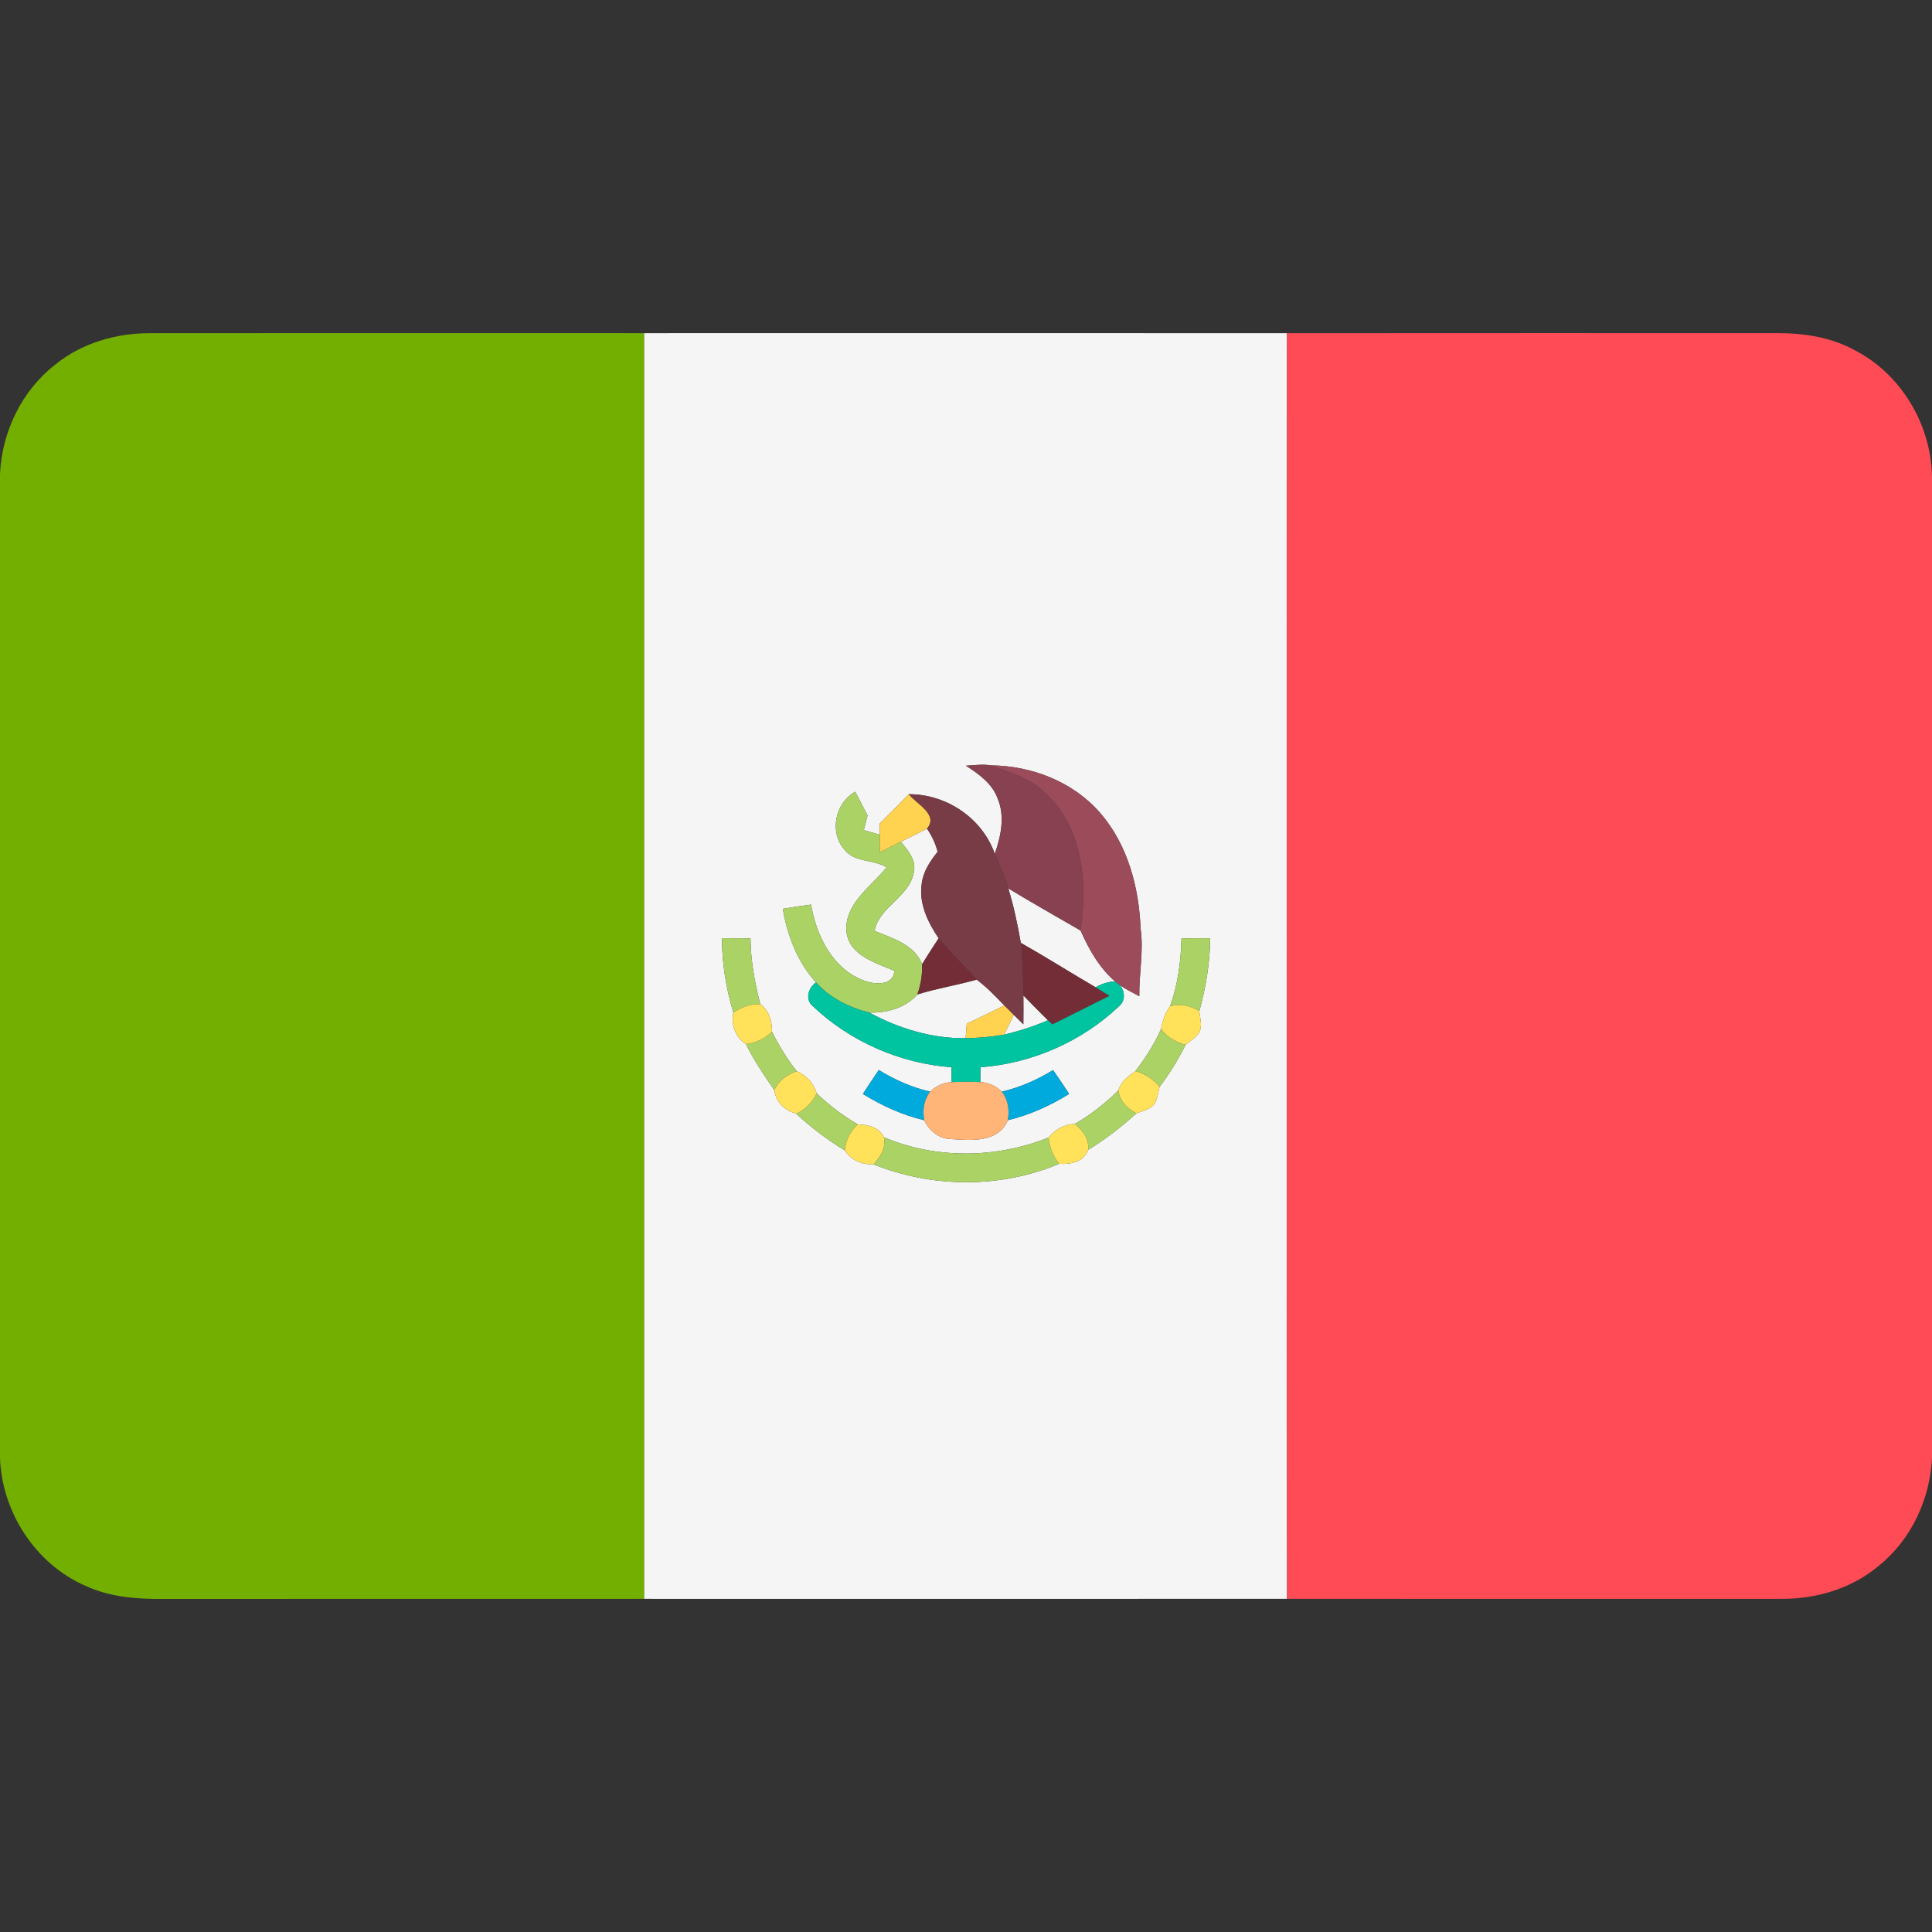 <?xml version="1.0" encoding="UTF-8" ?>
<!DOCTYPE svg PUBLIC "-//W3C//DTD SVG 1.1//EN" "http://www.w3.org/Graphics/SVG/1.1/DTD/svg11.dtd">
<svg width="512pt" height="512pt" viewBox="0 0 512 512" version="1.1" xmlns="http://www.w3.org/2000/svg">
<rect x="0" y="0" width="512" height="512" fill="#333333" stroke="none"/>
<g id="#73af00ff">
<path fill="#73af00" opacity="1.00" d=" M 14.66 96.61 C 21.74 90.84 30.93 88.24 39.97 88.30 C 83.55 88.27 127.13 88.27 170.72 88.29 C 170.74 200.10 170.74 311.90 170.72 423.71 C 128.48 423.75 86.24 423.69 44.00 423.73 C 36.78 423.83 29.34 423.37 22.69 420.28 C 9.43 414.52 0.52 400.78 0.00 386.40 L 0.00 125.63 C 0.51 114.45 5.76 103.50 14.66 96.61 Z" />
</g>
<g id="#f5f5f5ff">
<path fill="#f5f5f5" opacity="1.00" d=" M 170.72 88.29 C 227.50 88.27 284.28 88.27 341.07 88.30 C 340.99 200.10 340.97 311.90 341.08 423.70 C 284.29 423.73 227.50 423.73 170.72 423.71 C 170.74 311.90 170.74 200.10 170.72 88.29 M 255.98 202.92 C 259.39 205.12 262.98 207.65 264.40 211.65 C 266.40 216.40 265.23 221.63 263.63 226.30 C 260.31 216.80 250.83 210.46 240.85 210.47 C 238.30 213.08 235.72 215.66 233.14 218.24 C 233.14 218.98 233.14 220.46 233.14 221.20 C 231.73 220.79 230.32 220.40 228.91 219.99 C 229.23 218.69 229.58 217.40 229.91 216.11 C 228.83 214.01 227.74 211.92 226.65 209.82 C 221.33 212.75 219.70 220.51 223.76 225.13 C 226.48 228.67 231.44 227.66 234.95 229.85 C 230.79 235.03 223.60 239.60 224.34 247.11 C 225.27 253.39 232.09 255.08 237.00 257.29 C 236.83 261.29 231.77 260.96 229.05 259.89 C 220.68 256.86 216.33 248.01 214.94 239.73 C 212.44 240.04 209.94 240.41 207.46 240.85 C 208.65 247.95 211.35 254.98 216.26 260.36 C 214.25 261.72 213.26 264.79 215.33 266.57 C 225.26 276.02 238.51 281.82 252.17 282.83 C 252.18 284.14 252.19 285.46 252.20 286.78 C 250.05 286.83 248.02 287.80 246.51 289.30 C 241.66 288.20 237.11 286.15 232.88 283.57 C 231.46 285.67 230.06 287.78 228.68 289.90 C 233.71 293.03 239.16 295.50 244.94 296.87 C 246.19 299.58 248.78 301.79 251.87 301.85 C 257.20 302.23 264.59 302.94 267.07 296.87 C 272.84 295.49 278.30 293.03 283.33 289.90 C 281.94 287.77 280.53 285.66 279.08 283.58 C 274.88 286.17 270.32 288.19 265.49 289.30 C 263.97 287.81 261.95 286.83 259.80 286.78 C 259.81 285.46 259.82 284.14 259.83 282.83 C 273.50 281.82 286.77 276.01 296.68 266.54 C 298.31 265.14 298.10 262.59 296.75 261.08 C 298.40 262.18 300.18 263.06 301.93 264.01 C 301.83 258.02 303.12 252.06 302.27 246.08 C 301.84 235.16 298.86 223.85 291.57 215.45 C 284.41 207.17 273.41 202.93 262.61 202.83 C 260.41 202.47 258.17 202.80 255.98 202.92 M 191.33 248.63 C 191.32 255.31 192.43 261.94 194.34 268.34 C 193.71 271.68 194.85 274.81 197.70 276.72 C 199.81 281.01 202.49 284.98 205.22 288.90 C 205.63 292.14 207.97 294.28 211.00 295.14 C 214.95 298.81 219.27 302.06 223.88 304.86 C 225.58 307.51 228.40 308.67 231.48 308.56 C 247.09 314.86 265.15 314.95 280.70 308.42 C 283.72 308.61 287.20 307.98 288.36 304.74 C 292.91 301.93 297.19 298.68 301.13 295.05 C 302.50 294.50 304.03 294.21 305.23 293.28 C 306.79 291.99 306.78 289.79 307.32 288.00 C 309.95 284.51 312.25 280.79 314.20 276.87 C 315.39 275.86 316.85 275.07 317.72 273.73 C 318.79 271.95 318.00 269.88 317.83 267.98 C 319.56 261.68 320.66 255.20 320.71 248.65 C 318.17 248.65 315.64 248.65 313.11 248.67 C 312.93 254.76 312.19 260.91 310.07 266.66 C 308.81 268.47 308.05 270.53 307.69 272.70 C 305.91 276.69 303.57 280.40 300.89 283.85 C 299.03 285.19 297.02 286.63 296.39 288.98 C 292.89 292.37 289.07 295.44 284.83 297.86 C 282.01 297.95 279.64 299.32 277.88 301.46 C 264.03 307.02 248.04 307.22 234.24 301.39 C 232.98 298.67 230.01 298.08 227.32 297.97 C 223.38 295.67 219.73 292.91 216.44 289.76 C 215.61 287.05 213.74 284.98 211.14 283.88 C 208.59 280.64 206.41 277.11 204.59 273.41 C 204.61 270.63 203.84 267.81 201.49 266.11 C 200.01 260.41 198.94 254.59 198.89 248.68 C 196.37 248.66 193.85 248.64 191.33 248.63 Z" />
<path fill="#f5f5f5" opacity="1.00" d=" M 238.73 223.06 C 241.04 221.90 243.38 220.81 245.66 219.60 C 246.94 221.47 247.93 223.52 248.48 225.73 C 246.52 228.18 244.69 230.90 244.28 234.10 C 243.42 239.35 245.89 244.42 248.75 248.66 C 247.27 250.92 245.79 253.20 244.37 255.51 C 242.27 250.24 236.49 248.68 231.76 246.69 C 233.05 240.14 241.15 237.69 242.19 231.02 C 242.84 227.85 240.56 225.32 238.73 223.06 Z" />
<path fill="#f5f5f5" opacity="1.00" d=" M 267.20 235.42 C 273.52 239.27 279.97 242.90 286.37 246.61 C 288.58 251.61 291.33 256.50 295.53 260.11 C 293.66 260.10 291.94 260.78 290.32 261.63 C 283.69 257.76 277.20 253.66 270.53 249.87 C 269.67 245.00 268.66 240.15 267.20 235.42 Z" />
<path fill="#f5f5f5" opacity="1.00" d=" M 243.11 263.54 C 248.27 261.92 253.63 261.08 258.83 259.61 C 261.52 261.62 263.83 264.05 266.16 266.45 C 262.86 268.09 259.56 269.74 256.21 271.27 C 256.10 272.56 256.00 273.84 255.90 275.14 C 246.94 275.24 238.20 272.57 230.37 268.35 C 235.09 268.45 239.87 267.17 243.11 263.54 Z" />
<path fill="#f5f5f5" opacity="1.00" d=" M 271.20 271.45 C 271.22 268.90 271.24 266.35 271.21 263.80 C 273.36 266.02 275.52 268.22 277.73 270.38 C 273.98 272.00 270.07 273.25 266.09 274.20 C 266.95 272.45 267.81 270.70 268.67 268.95 C 269.51 269.79 270.35 270.61 271.20 271.45 Z" />
</g>
<g id="#ff4b55ff">
<path fill="#ff4b55" opacity="1.00" d=" M 341.07 88.30 C 384.38 88.25 427.69 88.29 471.01 88.28 C 477.98 88.28 485.13 89.33 491.32 92.71 C 503.75 98.99 511.77 112.46 512.00 126.32 L 512.00 386.31 C 511.50 397.26 506.51 408.01 497.92 414.92 C 490.75 421.00 481.29 423.79 471.98 423.71 C 428.34 423.72 384.71 423.74 341.08 423.70 C 340.97 311.90 340.99 200.10 341.07 88.30 Z" />
</g>
<g id="#874150ff">
<path fill="#874150" opacity="1.00" d=" M 255.98 202.92 C 258.17 202.80 260.41 202.47 262.61 202.83 C 267.65 204.66 273.08 206.22 276.96 210.14 C 286.97 219.15 288.28 234.06 286.37 246.61 C 279.97 242.90 273.52 239.27 267.20 235.42 C 266.28 232.28 264.96 229.28 263.63 226.30 C 265.23 221.63 266.40 216.40 264.40 211.65 C 262.98 207.65 259.39 205.12 255.98 202.92 Z" />
</g>
<g id="#9b4b5aff">
<path fill="#9b4b5a" opacity="1.00" d=" M 262.61 202.83 C 273.41 202.93 284.41 207.17 291.57 215.45 C 298.86 223.85 301.84 235.16 302.27 246.08 C 303.12 252.06 301.83 258.02 301.93 264.01 C 300.18 263.06 298.40 262.18 296.75 261.08 C 296.45 260.84 295.84 260.35 295.53 260.11 C 291.33 256.50 288.58 251.61 286.37 246.61 C 288.28 234.06 286.97 219.15 276.96 210.14 C 273.08 206.22 267.65 204.66 262.61 202.83 Z" />
</g>
<g id="#aad264ff">
<path fill="#aad264" opacity="1.00" d=" M 223.76 225.13 C 219.70 220.51 221.33 212.75 226.65 209.82 C 227.74 211.92 228.83 214.01 229.91 216.11 C 229.58 217.40 229.23 218.69 228.91 219.99 C 230.32 220.40 231.73 220.79 233.14 221.20 C 233.14 222.74 233.16 224.29 233.17 225.84 C 235.02 224.91 236.88 223.98 238.73 223.06 C 240.56 225.32 242.84 227.85 242.19 231.02 C 241.15 237.69 233.05 240.14 231.76 246.69 C 236.49 248.68 242.27 250.24 244.37 255.51 C 244.46 258.24 244.03 260.97 243.11 263.54 C 239.87 267.17 235.09 268.45 230.37 268.35 C 225.05 267.00 219.95 264.52 216.26 260.36 C 211.35 254.98 208.65 247.95 207.46 240.85 C 209.94 240.41 212.44 240.04 214.94 239.73 C 216.33 248.01 220.68 256.86 229.05 259.89 C 231.77 260.96 236.83 261.29 237.00 257.29 C 232.09 255.08 225.27 253.39 224.34 247.11 C 223.60 239.60 230.79 235.03 234.95 229.85 C 231.44 227.66 226.48 228.67 223.76 225.13 Z" />
<path fill="#aad264" opacity="1.00" d=" M 191.33 248.63 C 193.85 248.64 196.37 248.66 198.89 248.68 C 198.94 254.59 200.01 260.41 201.49 266.11 C 198.87 265.95 196.49 266.96 194.34 268.34 C 192.43 261.94 191.32 255.31 191.33 248.63 Z" />
<path fill="#aad264" opacity="1.00" d=" M 313.11 248.67 C 315.64 248.65 318.17 248.65 320.71 248.65 C 320.66 255.20 319.56 261.68 317.83 267.98 C 315.48 266.47 312.79 265.95 310.07 266.66 C 312.19 260.91 312.93 254.76 313.11 248.67 Z" />
<path fill="#aad264" opacity="1.00" d=" M 300.89 283.85 C 303.57 280.40 305.91 276.69 307.69 272.70 C 309.33 274.83 311.59 276.22 314.20 276.87 C 312.25 280.79 309.95 284.51 307.32 288.00 C 305.62 286.00 303.42 284.57 300.89 283.85 Z" />
<path fill="#aad264" opacity="1.00" d=" M 197.70 276.72 C 200.31 276.33 202.70 275.27 204.59 273.41 C 206.41 277.11 208.59 280.64 211.14 283.88 C 208.58 284.78 206.36 286.35 205.22 288.90 C 202.49 284.98 199.81 281.01 197.70 276.72 Z" />
<path fill="#aad264" opacity="1.00" d=" M 284.83 297.86 C 289.07 295.44 292.89 292.37 296.39 288.98 C 296.75 291.82 298.75 293.72 301.13 295.05 C 297.19 298.68 292.91 301.93 288.36 304.74 C 288.68 301.82 286.95 299.60 284.83 297.86 Z" />
<path fill="#aad264" opacity="1.00" d=" M 216.44 289.76 C 219.73 292.91 223.38 295.67 227.32 297.97 C 225.35 299.80 224.14 302.17 223.88 304.86 C 219.27 302.06 214.95 298.81 211.00 295.14 C 213.42 294.03 215.27 292.15 216.44 289.76 Z" />
<path fill="#aad264" opacity="1.00" d=" M 234.24 301.39 C 248.04 307.22 264.03 307.02 277.88 301.46 C 278.14 304.02 279.08 306.40 280.70 308.42 C 265.15 314.95 247.09 314.86 231.48 308.56 C 233.32 306.57 234.82 304.22 234.24 301.39 Z" />
</g>
<g id="#ffd250ff">
<path fill="#ffd250" opacity="1.00" d=" M 233.14 218.24 C 235.72 215.66 238.30 213.08 240.85 210.47 C 242.80 213.03 248.88 215.86 245.66 219.60 C 243.38 220.81 241.04 221.90 238.73 223.06 C 236.88 223.98 235.02 224.91 233.17 225.84 C 233.16 224.29 233.14 222.74 233.14 221.20 C 233.14 220.46 233.14 218.98 233.14 218.24 Z" />
<path fill="#ffd250" opacity="1.00" d=" M 256.21 271.27 C 259.56 269.74 262.86 268.09 266.16 266.45 C 266.99 267.28 267.83 268.12 268.67 268.95 C 267.81 270.70 266.95 272.45 266.09 274.20 C 262.73 274.79 259.31 275.06 255.90 275.14 C 256.00 273.84 256.10 272.56 256.21 271.27 Z" />
</g>
<g id="#783c46ff">
<path fill="#783c46" opacity="1.00" d=" M 240.85 210.47 C 250.83 210.46 260.31 216.80 263.63 226.30 C 264.96 229.28 266.28 232.28 267.20 235.42 C 268.66 240.15 269.67 245.00 270.53 249.87 C 271.08 254.49 271.10 259.15 271.21 263.80 C 271.24 266.35 271.22 268.90 271.20 271.45 C 270.35 270.61 269.51 269.79 268.67 268.95 C 267.83 268.12 266.99 267.28 266.16 266.45 C 263.83 264.05 261.52 261.62 258.83 259.61 C 255.51 255.92 251.88 252.51 248.75 248.66 C 245.89 244.42 243.42 239.35 244.28 234.10 C 244.69 230.90 246.52 228.18 248.48 225.73 C 247.93 223.52 246.94 221.47 245.66 219.60 C 248.88 215.86 242.80 213.03 240.85 210.47 Z" />
</g>
<g id="#732d37ff">
<path fill="#732d37" opacity="1.00" d=" M 244.37 255.51 C 245.79 253.20 247.27 250.92 248.75 248.66 C 251.88 252.51 255.51 255.92 258.83 259.61 C 253.63 261.08 248.27 261.92 243.11 263.54 C 244.03 260.97 244.46 258.24 244.37 255.51 Z" />
<path fill="#732d37" opacity="1.00" d=" M 270.53 249.87 C 277.20 253.66 283.69 257.76 290.32 261.63 C 291.56 262.39 292.80 263.14 294.04 263.91 C 288.99 266.45 283.93 268.95 278.88 271.49 C 278.59 271.21 278.02 270.66 277.73 270.38 C 275.52 268.22 273.36 266.02 271.21 263.80 C 271.10 259.15 271.08 254.49 270.53 249.87 Z" />
</g>
<g id="#00c3a0ff">
<path fill="#00c3a0" opacity="1.00" d=" M 290.32 261.63 C 291.94 260.78 293.66 260.10 295.53 260.11 C 295.84 260.35 296.45 260.84 296.75 261.08 C 298.10 262.59 298.31 265.14 296.68 266.54 C 286.77 276.01 273.50 281.82 259.83 282.83 C 259.82 284.14 259.81 285.46 259.80 286.78 C 257.27 286.64 254.73 286.65 252.20 286.78 C 252.19 285.46 252.18 284.14 252.17 282.83 C 238.51 281.82 225.26 276.02 215.33 266.57 C 213.26 264.79 214.25 261.72 216.26 260.36 C 219.95 264.52 225.05 267.00 230.37 268.35 C 238.20 272.57 246.94 275.24 255.90 275.14 C 259.31 275.06 262.73 274.79 266.09 274.20 C 270.07 273.25 273.98 272.00 277.73 270.38 C 278.02 270.66 278.59 271.21 278.88 271.49 C 283.93 268.95 288.99 266.45 294.04 263.91 C 292.80 263.14 291.56 262.39 290.32 261.63 Z" />
</g>
<g id="#ffe15aff">
<path fill="#ffe15a" opacity="1.00" d=" M 194.34 268.34 C 196.49 266.96 198.87 265.95 201.49 266.11 C 203.84 267.81 204.61 270.63 204.59 273.41 C 202.70 275.27 200.31 276.33 197.70 276.72 C 194.85 274.81 193.71 271.68 194.34 268.34 Z" />
<path fill="#ffe15a" opacity="1.00" d=" M 310.07 266.66 C 312.79 265.95 315.48 266.47 317.83 267.98 C 318.00 269.88 318.79 271.95 317.72 273.73 C 316.85 275.07 315.39 275.86 314.20 276.87 C 311.59 276.22 309.33 274.83 307.69 272.70 C 308.05 270.53 308.81 268.47 310.07 266.66 Z" />
<path fill="#ffe15a" opacity="1.00" d=" M 205.22 288.90 C 206.36 286.35 208.58 284.78 211.14 283.88 C 213.74 284.98 215.61 287.05 216.44 289.76 C 215.27 292.15 213.42 294.03 211.00 295.14 C 207.97 294.28 205.63 292.14 205.22 288.90 Z" />
<path fill="#ffe15a" opacity="1.00" d=" M 296.39 288.98 C 297.02 286.63 299.03 285.19 300.89 283.85 C 303.42 284.57 305.62 286.00 307.32 288.00 C 306.78 289.79 306.79 291.99 305.23 293.28 C 304.03 294.21 302.50 294.50 301.13 295.05 C 298.75 293.72 296.75 291.82 296.39 288.98 Z" />
<path fill="#ffe15a" opacity="1.00" d=" M 227.32 297.97 C 230.01 298.08 232.98 298.67 234.24 301.39 C 234.82 304.22 233.32 306.57 231.48 308.56 C 228.40 308.67 225.58 307.51 223.88 304.86 C 224.14 302.17 225.35 299.80 227.32 297.97 Z" />
<path fill="#ffe15a" opacity="1.00" d=" M 277.88 301.46 C 279.64 299.32 282.01 297.95 284.83 297.86 C 286.95 299.60 288.68 301.82 288.36 304.74 C 287.20 307.98 283.72 308.61 280.70 308.42 C 279.08 306.40 278.14 304.02 277.88 301.46 Z" />
</g>
<g id="#00aadcff">
<path fill="#00aadc" opacity="1.00" d=" M 228.68 289.90 C 230.06 287.78 231.46 285.67 232.88 283.57 C 237.11 286.15 241.66 288.20 246.51 289.30 C 244.83 291.47 244.43 294.22 244.94 296.87 C 239.16 295.50 233.71 293.03 228.68 289.90 Z" />
<path fill="#00aadc" opacity="1.00" d=" M 265.49 289.30 C 270.32 288.19 274.88 286.17 279.08 283.58 C 280.53 285.66 281.94 287.77 283.33 289.90 C 278.30 293.03 272.84 295.49 267.07 296.87 C 267.56 294.22 267.17 291.47 265.49 289.30 Z" />
</g>
<g id="#ffb478ff">
<path fill="#ffb478" opacity="1.00" d=" M 246.51 289.30 C 248.02 287.80 250.05 286.83 252.20 286.78 C 254.73 286.65 257.27 286.64 259.80 286.78 C 261.95 286.83 263.97 287.81 265.49 289.30 C 267.17 291.47 267.56 294.22 267.07 296.87 C 264.59 302.94 257.20 302.23 251.87 301.85 C 248.78 301.79 246.19 299.58 244.94 296.87 C 244.43 294.22 244.83 291.47 246.51 289.30 Z" />
</g>
</svg>
